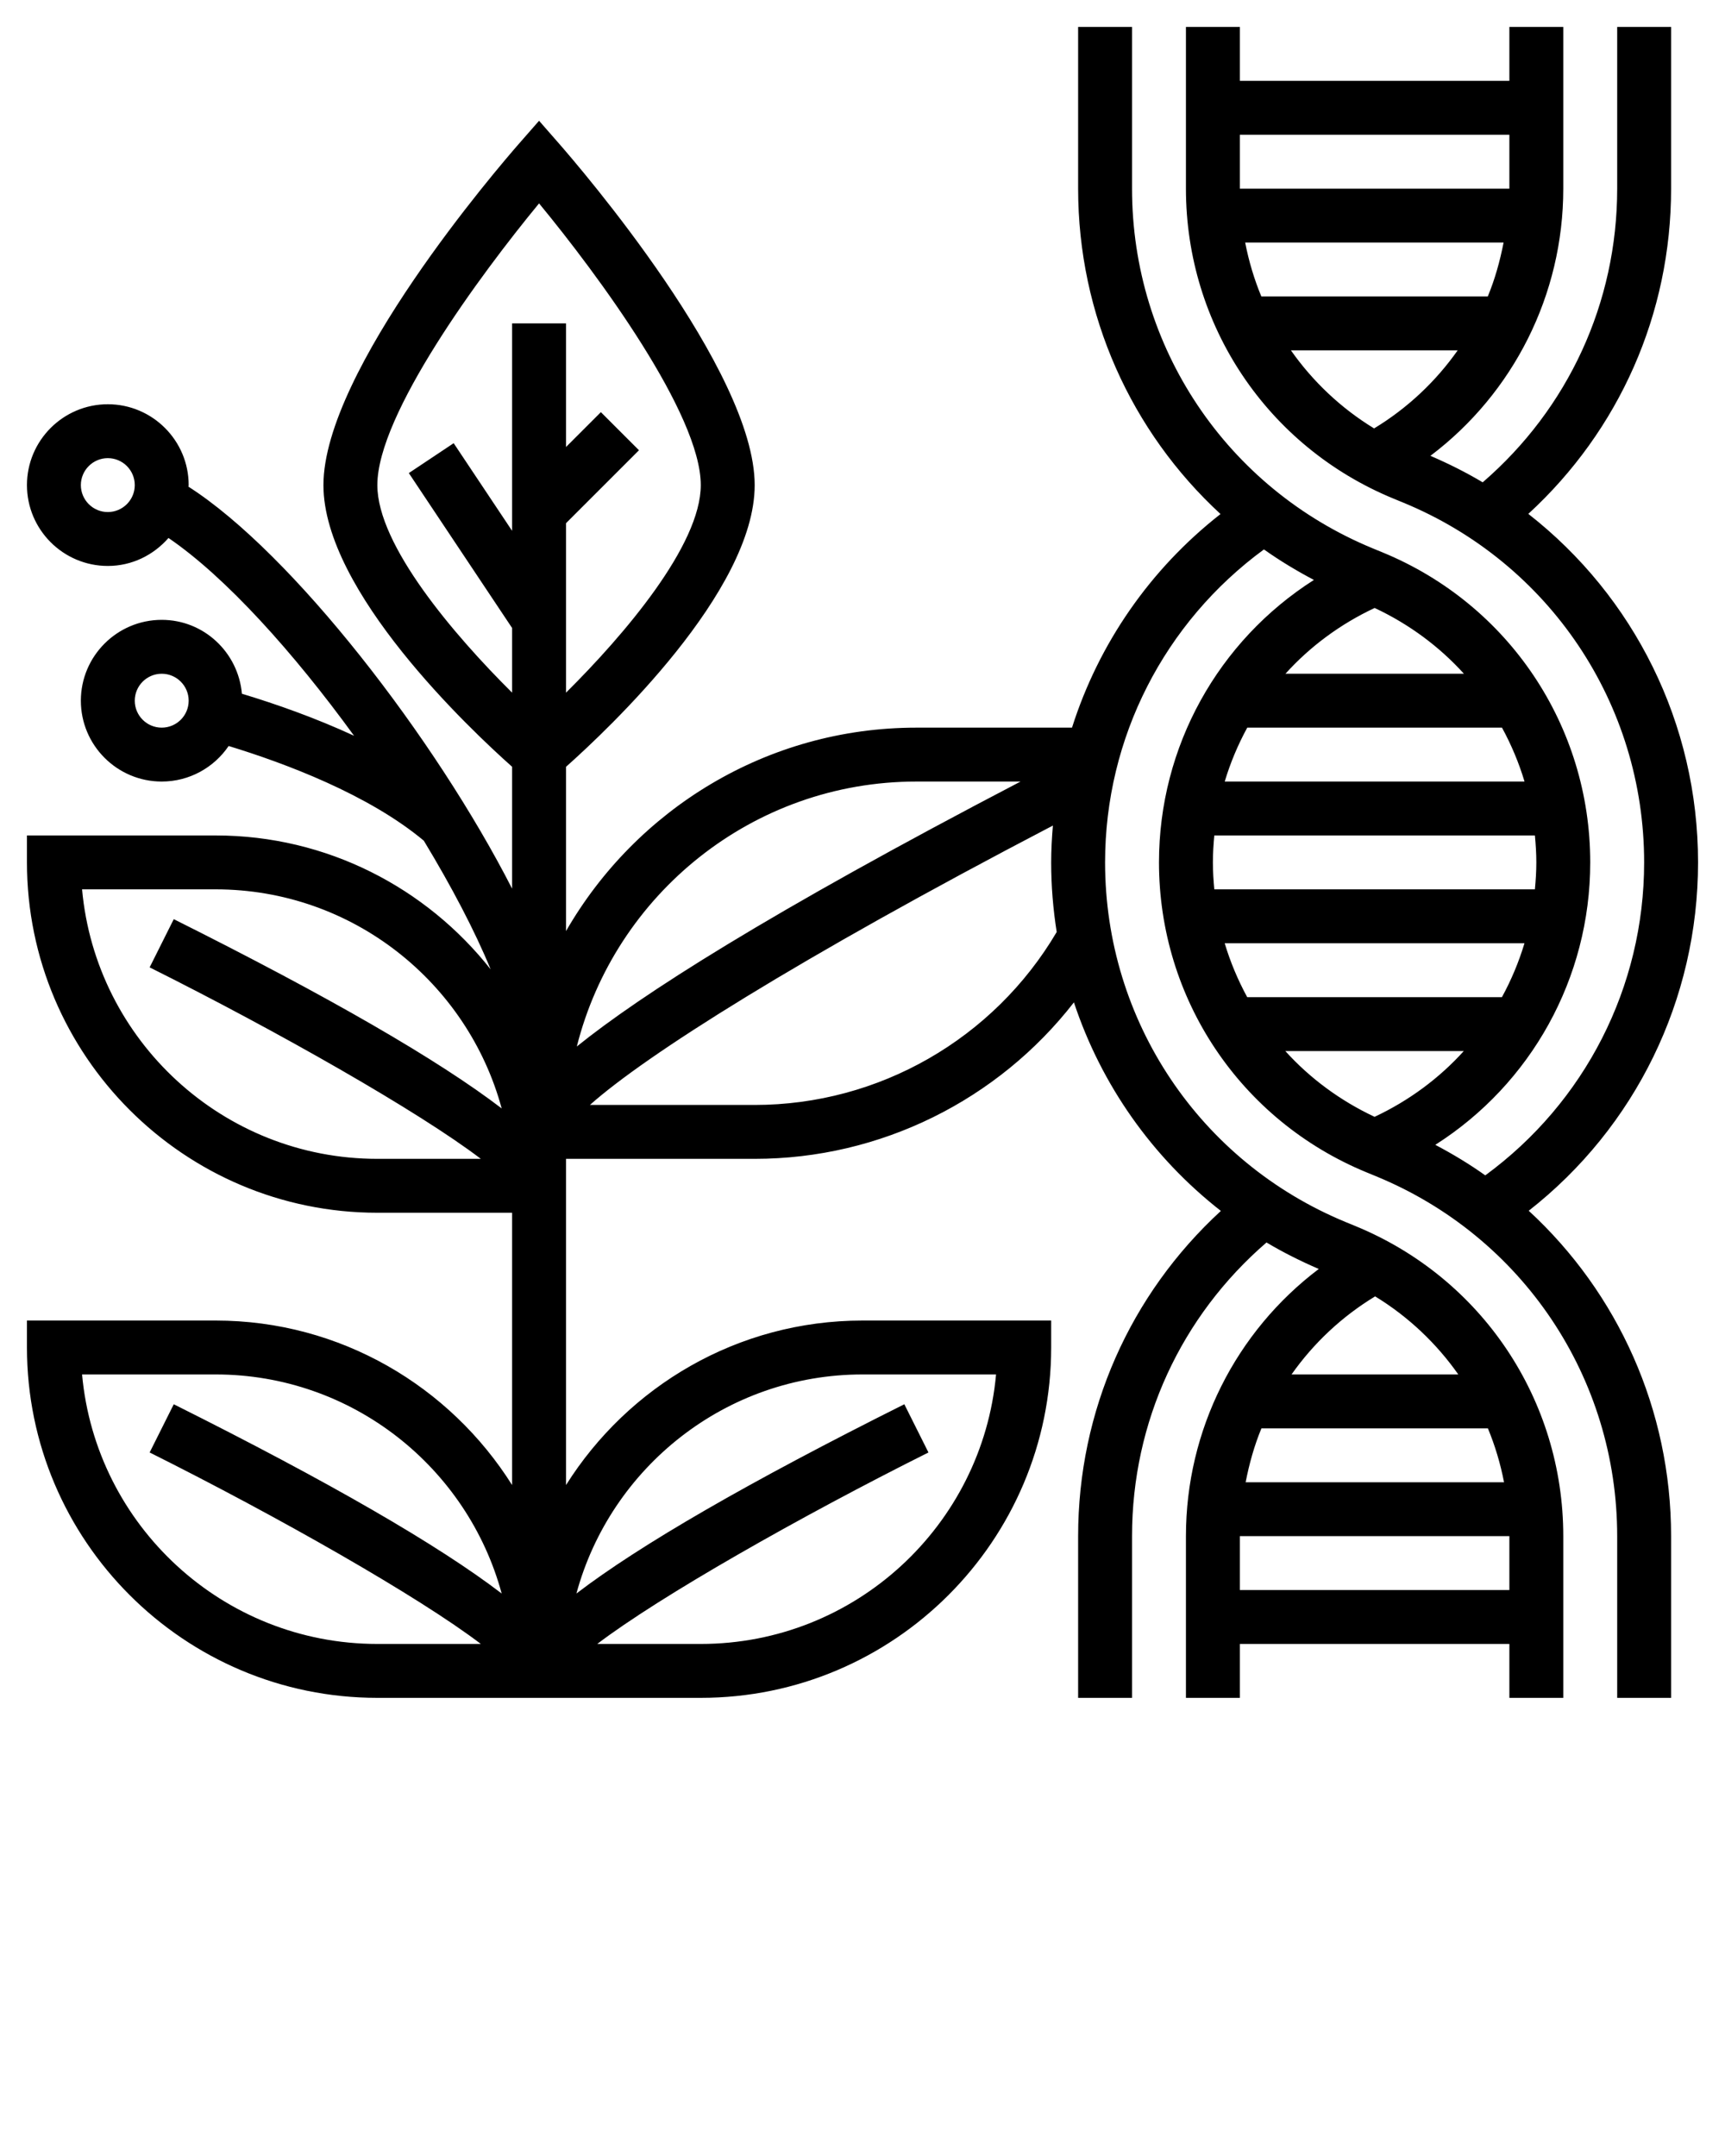 <svg xmlns="http://www.w3.org/2000/svg" xmlns:xlink="http://www.w3.org/1999/xlink" version="1.1" x="0px" y="0px" viewBox="0 0 64 80" style="enable-background:new 0 0 64 64;" xml:space="preserve"><path d="M56.718,44.926C60.671,41.831,63,37.093,63,32c0-5.153-2.379-9.871-6.297-12.932C60.074,15.97,62,11.65,62,7V1h-2v6  c0,4.238-1.821,8.161-4.99,10.897c-0.617-0.368-1.266-0.693-1.939-0.983C56.148,14.589,58,10.94,58,7V1h-2v2H46V1h-2v6  c0,5.061,3.023,9.576,7.703,11.502l0.355,0.146C57.49,20.885,61,26.126,61,32c0,4.628-2.202,8.907-5.894,11.613  c-0.586-0.417-1.208-0.792-1.854-1.133C56.797,40.223,59,36.305,59,32c0-5.061-3.023-9.576-7.703-11.502l-0.355-0.146  C45.51,18.115,42,12.874,42,7V1h-2v6c0,4.693,1.973,9.024,5.283,12.074c-2.616,2.047-4.522,4.812-5.51,7.926H34  c-5.558,0-10.409,3.046-13,7.549v-6.096c1.55-1.379,7-6.507,7-10.452c0-4.253-6.506-11.811-7.247-12.659L20,4.481l-0.753,0.86  C18.506,6.189,12,13.747,12,18c0,3.945,5.45,9.073,7,10.452v4.523c-2.849-5.577-8.156-12.453-12.006-14.915  C6.994,18.04,7,18.021,7,18c0-1.654-1.346-3-3-3s-3,1.346-3,3s1.346,3,3,3c0.901,0,1.7-0.407,2.251-1.038  c2.128,1.451,4.648,4.259,6.885,7.339c-1.42-0.656-2.87-1.17-4.161-1.559C8.841,24.211,7.566,23,6,23c-1.654,0-3,1.346-3,3  s1.346,3,3,3c1.031,0,1.943-0.524,2.483-1.319c2.094,0.639,5.192,1.8,7.242,3.515c1.034,1.709,1.899,3.361,2.479,4.773  C15.82,32.949,12.137,31,8,31H1v1c0,7.168,5.832,13,13,13h5v10.104C16.697,51.444,12.633,49,8,49H1v1c0,7.168,5.832,13,13,13h5h2h5  c7.168,0,13-5.832,13-13v-1h-7c-4.633,0-8.697,2.444-11,6.104V45v-1v-1h7c4.67,0,9.027-2.181,11.844-5.806  c1.013,3.057,2.905,5.747,5.452,7.738C41.927,48.031,40,52.35,40,57v6h2v-6c0-4.238,1.821-8.161,4.989-10.897  c0.617,0.368,1.267,0.693,1.939,0.983C45.852,49.411,44,53.06,44,57v6h2v-2h10v2h2v-6c0-5.061-3.023-9.576-7.703-11.502  l-0.355-0.146C44.51,43.115,41,37.874,41,32c0-4.627,2.202-8.906,5.894-11.613c0.586,0.416,1.208,0.791,1.854,1.132  C45.203,23.777,43,27.695,43,32c0,5.061,3.023,9.576,7.703,11.502l0.355,0.146C56.49,45.885,60,51.126,60,57v6h2v-6  C62,52.308,60.027,47.976,56.718,44.926z M46.198,9h9.587c-0.134,0.688-0.321,1.36-0.586,2h-8.402  C46.532,10.36,46.332,9.691,46.198,9z M56,5v2H46V5H56z M47.895,13h6.187c-0.813,1.155-1.859,2.143-3.101,2.897  C49.748,15.144,48.705,14.153,47.895,13z M4,19c-0.552,0-1-0.449-1-1s0.448-1,1-1s1,0.449,1,1S4.552,19,4,19z M6,27  c-0.552,0-1-0.449-1-1s0.448-1,1-1s1,0.449,1,1S6.552,27,6,27z M3.045,51H8c5.072,0,9.346,3.452,10.613,8.129  c-2.342-1.794-6.398-4.139-12.166-7.023l-0.895,1.789c4.751,2.375,9.982,5.348,12.288,7.105H14C8.271,61,3.552,56.599,3.045,51z   M32,51h4.955C36.448,56.599,31.729,61,26,61h-3.841c2.307-1.758,7.538-4.73,12.288-7.105l-0.895-1.789  c-5.768,2.884-9.824,5.229-12.166,7.023C22.654,54.452,26.928,51,32,51z M55.802,55h-9.587c0.134-0.688,0.321-1.36,0.586-2h8.402  C55.468,53.64,55.668,54.309,55.802,55z M46,59v-2h10v2H46z M54.105,51h-6.187c0.813-1.155,1.859-2.143,3.101-2.897  C52.252,48.856,53.295,49.847,54.105,51z M34,29h3.864c-9.382,4.897-14.093,7.919-16.463,9.831C22.821,33.191,27.926,29,34,29z   M14,18c0-2.629,3.82-7.809,6-10.453c2.18,2.643,6,7.821,6,10.453c0,2.233-2.846,5.563-5,7.702v-6.288l2.707-2.707l-1.414-1.414  L21,16.586V12h-2v7.697l-2.168-3.252l-1.664,1.109L19,23.303v2.399C16.846,23.563,14,20.233,14,18z M3.045,33H8  c5.072,0,9.346,3.452,10.613,8.129c-2.342-1.794-6.398-4.139-12.166-7.023l-0.895,1.789c4.751,2.375,9.982,5.348,12.288,7.105H14  C8.271,43,3.552,38.599,3.045,33z M28,41h-6.113c2.057-1.834,7.675-5.408,17.177-10.367C39.026,31.086,39,31.541,39,32  c0,0.876,0.072,1.738,0.205,2.583C36.87,38.547,32.611,41,28,41z M45.438,35h11.122c-0.209,0.698-0.491,1.367-0.836,2h-9.451  C45.929,36.367,45.647,35.698,45.438,35z M45,32c0-0.337,0.022-0.67,0.053-1h11.894C56.978,31.33,57,31.663,57,32  c0,0.337-0.022,0.67-0.053,1H45.053C45.022,32.67,45,32.337,45,32z M56.562,29H45.439c0.209-0.698,0.491-1.367,0.836-2h9.451  C56.071,27.633,56.353,28.302,56.562,29z M51.001,22.559c1.279,0.6,2.4,1.432,3.313,2.441h-6.622  C48.603,23.991,49.723,23.159,51.001,22.559z M47.687,39h6.622c-0.912,1.009-2.032,1.841-3.31,2.441  C49.72,40.84,48.599,40.009,47.687,39z"/></svg>